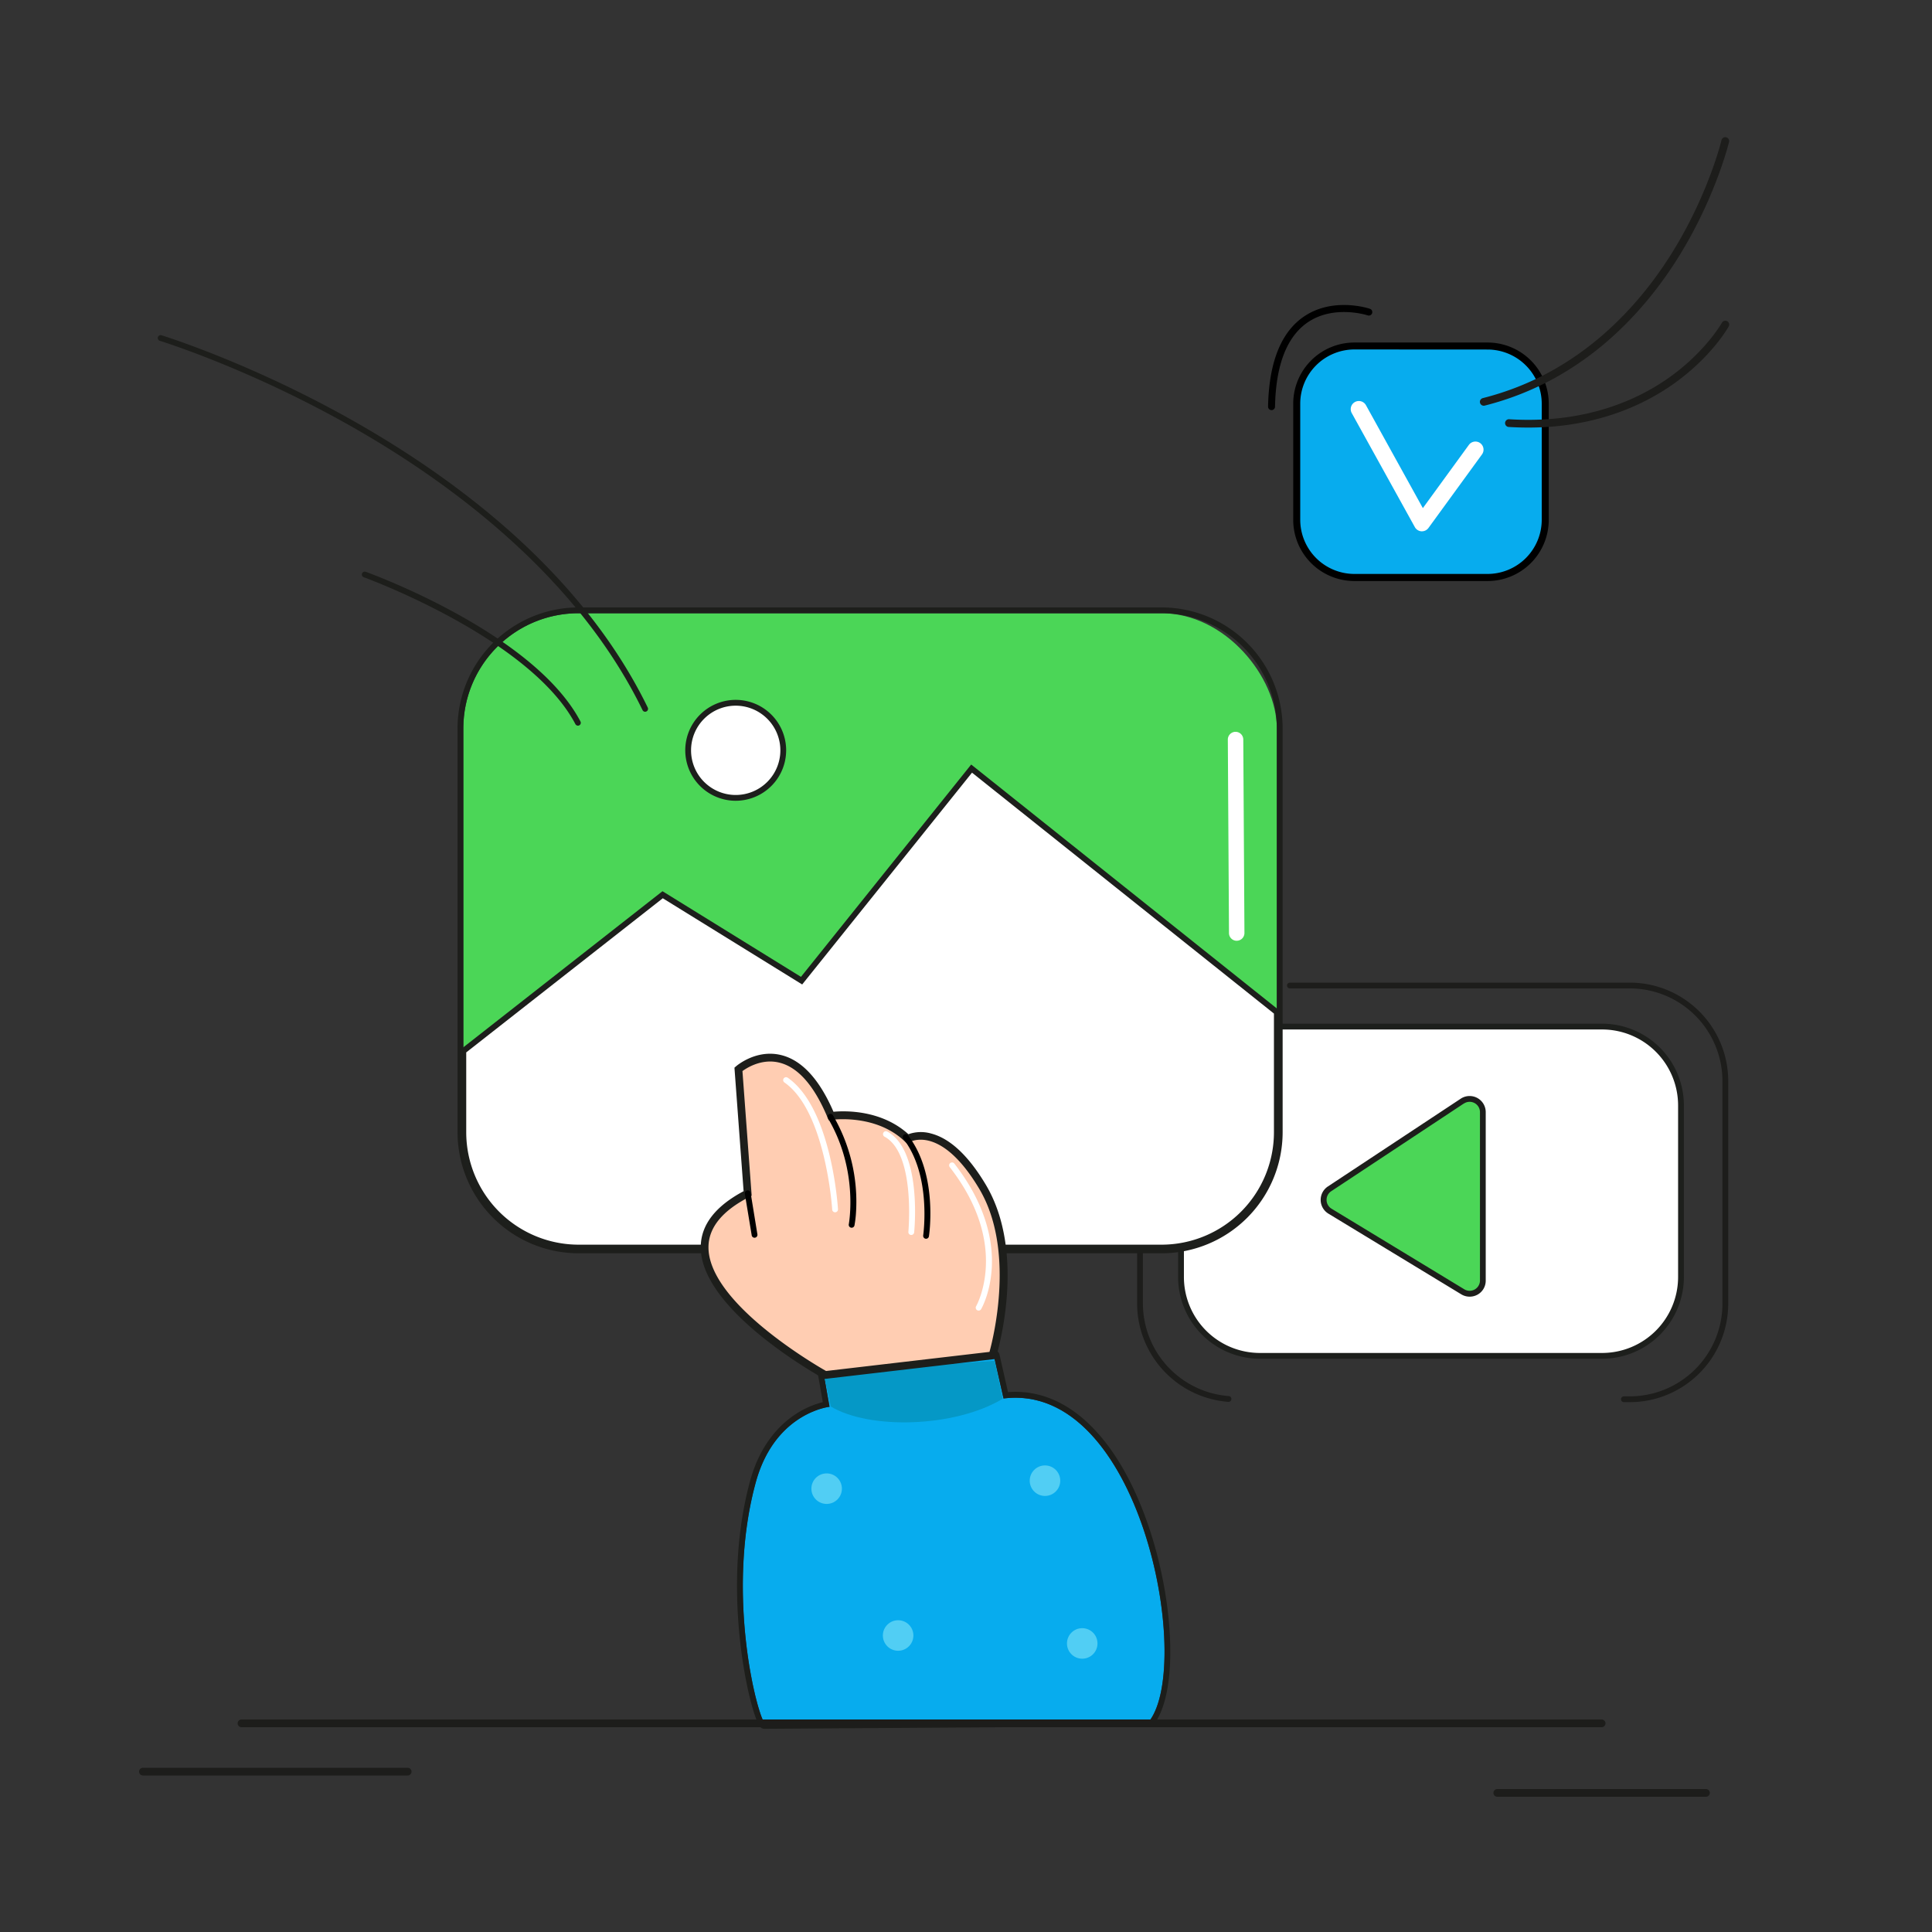 <svg xmlns="http://www.w3.org/2000/svg" width="1000" height="1000" viewBox="0 0 1000 1000">
  <rect x="0" y="0" width="1000" height="1000" fill="#333333" stroke="none"/>
  <g id="a555f1af-2bf1-48ee-afe1-8995062882d5" data-name="illustration">
    <g id="a01fb9c1-b39a-471c-a21e-5169474b2cf6" data-name="image">
      <g id="a5156acd-34d9-46e0-80dd-344d01ae3360" data-name="video">
        <g>
          <rect x="611.29" y="531.36" width="258.78" height="170.42" rx="40.79" style="fill: #fff"/>
          <path d="M829.29,703.28H652.08A42.34,42.34,0,0,1,609.79,661V572.15a42.34,42.34,0,0,1,42.29-42.29H829.29a42.34,42.34,0,0,1,42.29,42.29V661A42.34,42.34,0,0,1,829.29,703.28ZM652.08,532.86a39.34,39.34,0,0,0-39.29,39.29V661a39.34,39.34,0,0,0,39.29,39.29H829.29A39.34,39.34,0,0,0,868.58,661V572.15a39.34,39.34,0,0,0-39.29-39.29Z" style="fill: #1d1f1c"/>
        </g>
        <path d="M635.81,725.6h-.11a51.14,51.14,0,0,1-47.13-50.81V559.6a1.5,1.5,0,0,1,3,0V674.78a48.13,48.13,0,0,0,44.35,47.82,1.5,1.5,0,0,1-.11,3Z" style="fill: #1d1d1b"/>
        <path d="M843.53,725.75h-3a1.5,1.5,0,0,1,0-3h3a48,48,0,0,0,48-48V559.6a48,48,0,0,0-48-48H667.65a1.5,1.5,0,0,1,0-3H843.53a51,51,0,0,1,51,51V674.78A51,51,0,0,1,843.53,725.75Z" style="fill: #1d1d1b"/>
        <g>
          <path d="M756.9,569.93l-68.75,45.42a6.85,6.85,0,0,0,.22,11.56l68.75,41.73a6.84,6.84,0,0,0,10.39-5.85V575.64A6.84,6.84,0,0,0,756.9,569.93Z" style="fill: #4bd657"/>
          <path d="M760.66,671.15a8.34,8.34,0,0,1-4.32-1.22L687.6,628.19a8.33,8.33,0,0,1-.27-14.09l68.74-45.42a8.34,8.34,0,0,1,12.94,7v87.15a8.26,8.26,0,0,1-4.25,7.28A8.41,8.41,0,0,1,760.66,671.15Zm-2.94-100L689,616.6a5.35,5.35,0,0,0,.17,9l68.74,41.73a5.34,5.34,0,0,0,8.12-4.57V575.64a5.35,5.35,0,0,0-8.29-4.46Z" style="fill: #1d1e1b"/>
        </g>
      </g>
      <g id="b63ffd30-2480-4e45-9645-62a2f57d307f" data-name="image">
        <g>
          <rect x="239.82" y="317.4" width="421.07" height="328.34" rx="59.65" style="fill: #4bd657"/>
          <path d="M601.24,317.4a59.65,59.65,0,0,1,59.65,59.65v209a59.65,59.65,0,0,1-59.65,59.65H299.48a59.66,59.66,0,0,1-59.66-59.65v-209a59.66,59.66,0,0,1,59.66-59.65H601.24m0-3H299.48a62.72,62.72,0,0,0-62.66,62.65v209a62.73,62.73,0,0,0,62.66,62.65H601.24a62.72,62.72,0,0,0,62.65-62.65v-209a62.71,62.71,0,0,0-62.65-62.65Z" style="fill: #1d1e1b"/>
        </g>
        <g>
          <path d="M239.82,586.09V544L343,463.12l71.92,44.47,88-109.76,158,126.07v62.19a59.65,59.65,0,0,1-59.65,59.65H299.48A59.66,59.66,0,0,1,239.82,586.09Z" style="fill: #fff"/>
          <path d="M601.24,647.24H299.48a61.23,61.23,0,0,1-61.16-61.15V543.26l.58-.45,104-81.52,71.68,44.33,88.1-109.9,1.17.93L662.39,523.17v62.92A61.22,61.22,0,0,1,601.24,647.24ZM241.32,544.72v41.37a58.22,58.22,0,0,0,58.16,58.15H601.24a58.21,58.21,0,0,0,58.15-58.15V524.62L503.11,399.93l-87.9,109.63-72.15-44.62Z" style="fill: #1d1f1c"/>
        </g>
        <g>
          <circle cx="380.81" cy="388.37" r="24.6" style="fill: #fff"/>
          <path d="M380.81,414.47a26.11,26.11,0,1,1,26.1-26.1A26.13,26.13,0,0,1,380.81,414.47Zm0-49.21a23.11,23.11,0,1,0,23.1,23.11A23.13,23.13,0,0,0,380.81,365.26Z" style="fill: #1d1f1c"/>
        </g>
        <path d="M333.93,368.4a1.5,1.5,0,0,1-1.35-.84c-33.91-69.67-100-117.92-149.47-146.13-53.65-30.6-99.83-44.85-100.29-45a1.5,1.5,0,1,1,.88-2.86c.46.14,47,14.49,100.9,45.25,31.69,18.08,59.73,38.2,83.34,59.81,29.55,27.05,52.21,56.53,67.34,87.61a1.51,1.51,0,0,1-1.35,2.16Z" style="fill: #1d1e1b"/>
        <path d="M299.15,375.6a1.51,1.51,0,0,1-1.33-.81c-23.44-44.53-108.67-75.73-109.53-76a1.5,1.5,0,0,1,1-2.83c3.55,1.29,87.18,31.91,111.16,77.48a1.48,1.48,0,0,1-.63,2A1.45,1.45,0,0,1,299.15,375.6Z" style="fill: #1d1e1b"/>
        <path d="M640.12,486.94a4,4,0,0,1-4-4l-.6-100.15a4,4,0,0,1,4-4h0a4,4,0,0,1,4,4l.6,100.14a4,4,0,0,1-4,4Z" style="fill: #fff"/>
      </g>
      <g id="a1c3cbed-1fee-4152-b279-eb2814755f1a" data-name="hand">
        <g>
          <g>
            <path d="M595.06,890.57C617.61,860,590,715,519.4,723.82l-5-22-88.13,8.87,3.05,17.41s-28.32,3-38.2,39.19c-15.36,56.28,0,118,4.54,124.57Z" style="fill: #07acee"/>
            <path d="M514.43,701.85l5,22a51,51,0,0,1,6.11-.38c66.1,0,91.44,137.47,69.55,167.14l-199.37,1.32c-4.55-6.54-19.9-68.29-4.54-124.57,9.88-36.2,38.2-39.19,38.2-39.19l-3.05-17.41,88.13-8.87m0-3h-.3L426,707.73a3,3,0,0,0-2.65,3.51l2.54,14.51a46,46,0,0,0-13.54,5.87c-8,5.09-18.74,15.29-24.1,34.92-8.34,30.57-7.47,61.48-5.28,82,2.49,23.33,7.55,41.14,10.25,45a3,3,0,0,0,2.47,1.29h0l199.37-1.32a3,3,0,0,0,2.39-1.22c7.1-9.62,9.82-29.3,7.46-54-2.39-24.93-9.66-50.89-19.93-71.25C577.89,753,569.57,741.9,560.28,734c-10.63-9-22.33-13.59-34.77-13.59-1.25,0-2.51.05-3.77.14l-4.39-19.39a3,3,0,0,0-2.92-2.33Z" style="fill: #1d1e1b"/>
          </g>
          <path d="M514.86,704.33l-88.56,6.39L430,728c20,12,64,11,89-4Z" style="fill: #0598c6"/>
        </g>
        <circle cx="560.16" cy="850.64" r="7.9" style="fill: #51cef4"/>
        <circle cx="427.87" cy="770.53" r="7.9" style="fill: #51cef4"/>
        <circle cx="464.87" cy="846.53" r="7.9" style="fill: #51cef4"/>
        <circle cx="540.88" cy="766.4" r="7.9" style="fill: #51cef4"/>
        <g>
          <g>
            <path d="M427.16,711.69s-107.76-59.42-40.18-94l-4.76-64.25s27.74-24.21,47.93,24.13c0,0,23.73-3.6,39.64,11.83,0,0,17.68-10.53,38.76,24.82s5.17,87.31,5.17,87.31Z" style="fill: #ffcdb2"/>
            <path d="M426.75,713.75l-.56-.31c-2.61-1.44-64-35.67-63.48-68.28.17-11.25,7.64-20.87,22.18-28.6l-4.74-63.93.76-.66c.41-.37,10.37-8.91,23.14-5.93,10.8,2.51,20,12.41,27.36,29.41,5.57-.52,24.63-1.22,38.78,11.62a19.23,19.23,0,0,1,11.57-.41c9.89,2.5,19.48,11.44,28.51,26.58,21.28,35.7,6,86.76,5.37,88.91l-.39,1.25ZM384.29,554.39l4.78,64.51-1.18.61c-13.9,7.1-21,15.75-21.18,25.71-.46,28.68,54.71,60.9,60.86,64.41l84.59-9.89c2.2-8.06,13.26-53.27-5.33-84.45-19.66-33-35.37-24.5-36-24.12l-1.3.75-1.1-1c-15-14.54-37.72-11.33-37.95-11.29l-1.54.23-.6-1.44c-6.93-16.58-15.38-26.15-25.13-28.44C394.25,547.84,386.66,552.66,384.29,554.39Z" style="fill: #1d1e1b"/>
          </g>
          <g>
            <line x1="390.55" y1="638.97" x2="387.03" y2="617.67" style="fill: #07acee"/>
            <path d="M392.05,639.07a1.5,1.5,0,0,1-3,.15l-3.52-21.31a1.5,1.5,0,0,1,3-.49L392,638.73A1.94,1.94,0,0,1,392.05,639.07Z"/>
          </g>
          <path d="M443.08,627.41a55.51,55.51,0,0,1-.79,6.78,1.5,1.5,0,1,1-2.94-.58c0-.28,5.21-27.77-10.81-54.81a1.5,1.5,0,0,1,2.59-1.53A88.45,88.45,0,0,1,443.08,627.41Z"/>
          <path d="M481.37,634.31c-.21,3.23-.51,5.29-.56,5.6a1.5,1.5,0,0,1-1.7,1.26,1.52,1.52,0,0,1-1.26-1.71c0-.31,4.5-31-10.27-50a1.5,1.5,0,1,1,2.37-1.84C481.75,602.77,482,624.23,481.37,634.31Z"/>
          <path d="M513.3,656.78c-.82,12.8-5.28,20.51-5.47,20.84a1.5,1.5,0,0,1-2.59-1.52c.2-.35,17.82-31.62-13.65-72a1.5,1.5,0,1,1,2.37-1.84c17.1,21.95,20,41.23,19.4,53.53Z" style="fill: #fff"/>
          <path d="M473.36,635.38c-.09,1.39-.17,2.27-.19,2.49a1.52,1.52,0,0,1-1.64,1.35,1.49,1.49,0,0,1-1.35-1.64c0-.41,3.78-40.52-12.35-49.24a1.5,1.5,0,0,1,1.43-2.64C474.82,594.12,474,626.09,473.36,635.38Z" style="fill: #fff"/>
          <path d="M433.73,626.08a1.48,1.48,0,0,1-1.4,1.4,1.5,1.5,0,0,1-1.59-1.4c0-.51-3.36-50.87-24.66-65.75a1.5,1.5,0,1,1,1.71-2.46c22.49,15.71,25.81,65.9,25.95,68A1.15,1.15,0,0,1,433.73,626.08Z" style="fill: #fff"/>
        </g>
      </g>
      <g id="a4a7b141-46e8-431d-82ab-5394f2f38f7e" data-name="line">
        <path d="M829,894H125a2,2,0,0,1,0-4H829a2,2,0,0,1,0,4Z" style="fill: #1d1d1b"/>
        <path d="M211,919H74a2,2,0,0,1,0-4H211a2,2,0,0,1,0,4Z" style="fill: #1d1d1b"/>
        <path d="M883,930H775a2,2,0,0,1,0-4H883a2,2,0,0,1,0,4Z" style="fill: #1d1d1b"/>
      </g>
      <g id="f7e986f8-0fff-4c37-9b6a-daf3220f8969" data-name="okey">
        <g>
          <rect x="671.18" y="179.08" width="128.63" height="119.86" rx="29.84" style="fill: #07acee"/>
          <path d="M770,300.74H701a31.67,31.67,0,0,1-31.63-31.63V208.92A31.67,31.67,0,0,1,701,177.29h69a31.67,31.67,0,0,1,31.63,31.63v60.19A31.67,31.67,0,0,1,770,300.74ZM701,180.88a28.07,28.07,0,0,0-28,28v60.19a28.07,28.07,0,0,0,28,28h69a28.07,28.07,0,0,0,28-28V208.92a28.07,28.07,0,0,0-28-28Z"/>
        </g>
        <path d="M736,275h-.26a4.22,4.22,0,0,1-3.41-2.16l-32.65-59A4.2,4.2,0,1,1,707,209.7L736.47,263l23.82-32.73a4.19,4.19,0,1,1,6.78,4.94l-27.69,38.05A4.21,4.21,0,0,1,736,275Z" style="fill: #fff"/>
        <path d="M658.12,212.28h0a1.81,1.81,0,0,1-1.77-1.84c.44-22.53,6.52-38.1,18.09-46.27,15.1-10.66,33.73-4.64,34.51-4.37a1.8,1.8,0,1,1-1.13,3.41c-.17-.06-17.73-5.71-31.33,3.91-10.57,7.48-16.13,22.08-16.54,43.39A1.81,1.81,0,0,1,658.12,212.28Z"/>
        <path d="M768,210a2,2,0,0,1-.49-3.94c50.44-12.74,81.32-48.29,98.35-75.88,18.52-30,25.13-57.37,25.19-57.64a2,2,0,0,1,3.9.92c-.07.28-6.8,28.17-25.62,58.71-17.42,28.26-49.05,64.69-100.84,77.77A2.05,2.05,0,0,1,768,210Z" style="fill: #1d1d1b"/>
        <path d="M791,221.31q-4.92,0-10.09-.31a2,2,0,0,1,.24-4c41.15,2.55,68.88-11.16,84.9-23.11,17.39-13,25.15-26.72,25.23-26.86a2,2,0,0,1,3.5,1.94c-.33.59-8.17,14.53-26.18,28C853.35,208.37,827.91,221.31,791,221.31Z" style="fill: #1d1d1b"/>
      </g>
    </g>
  </g>
</svg>
